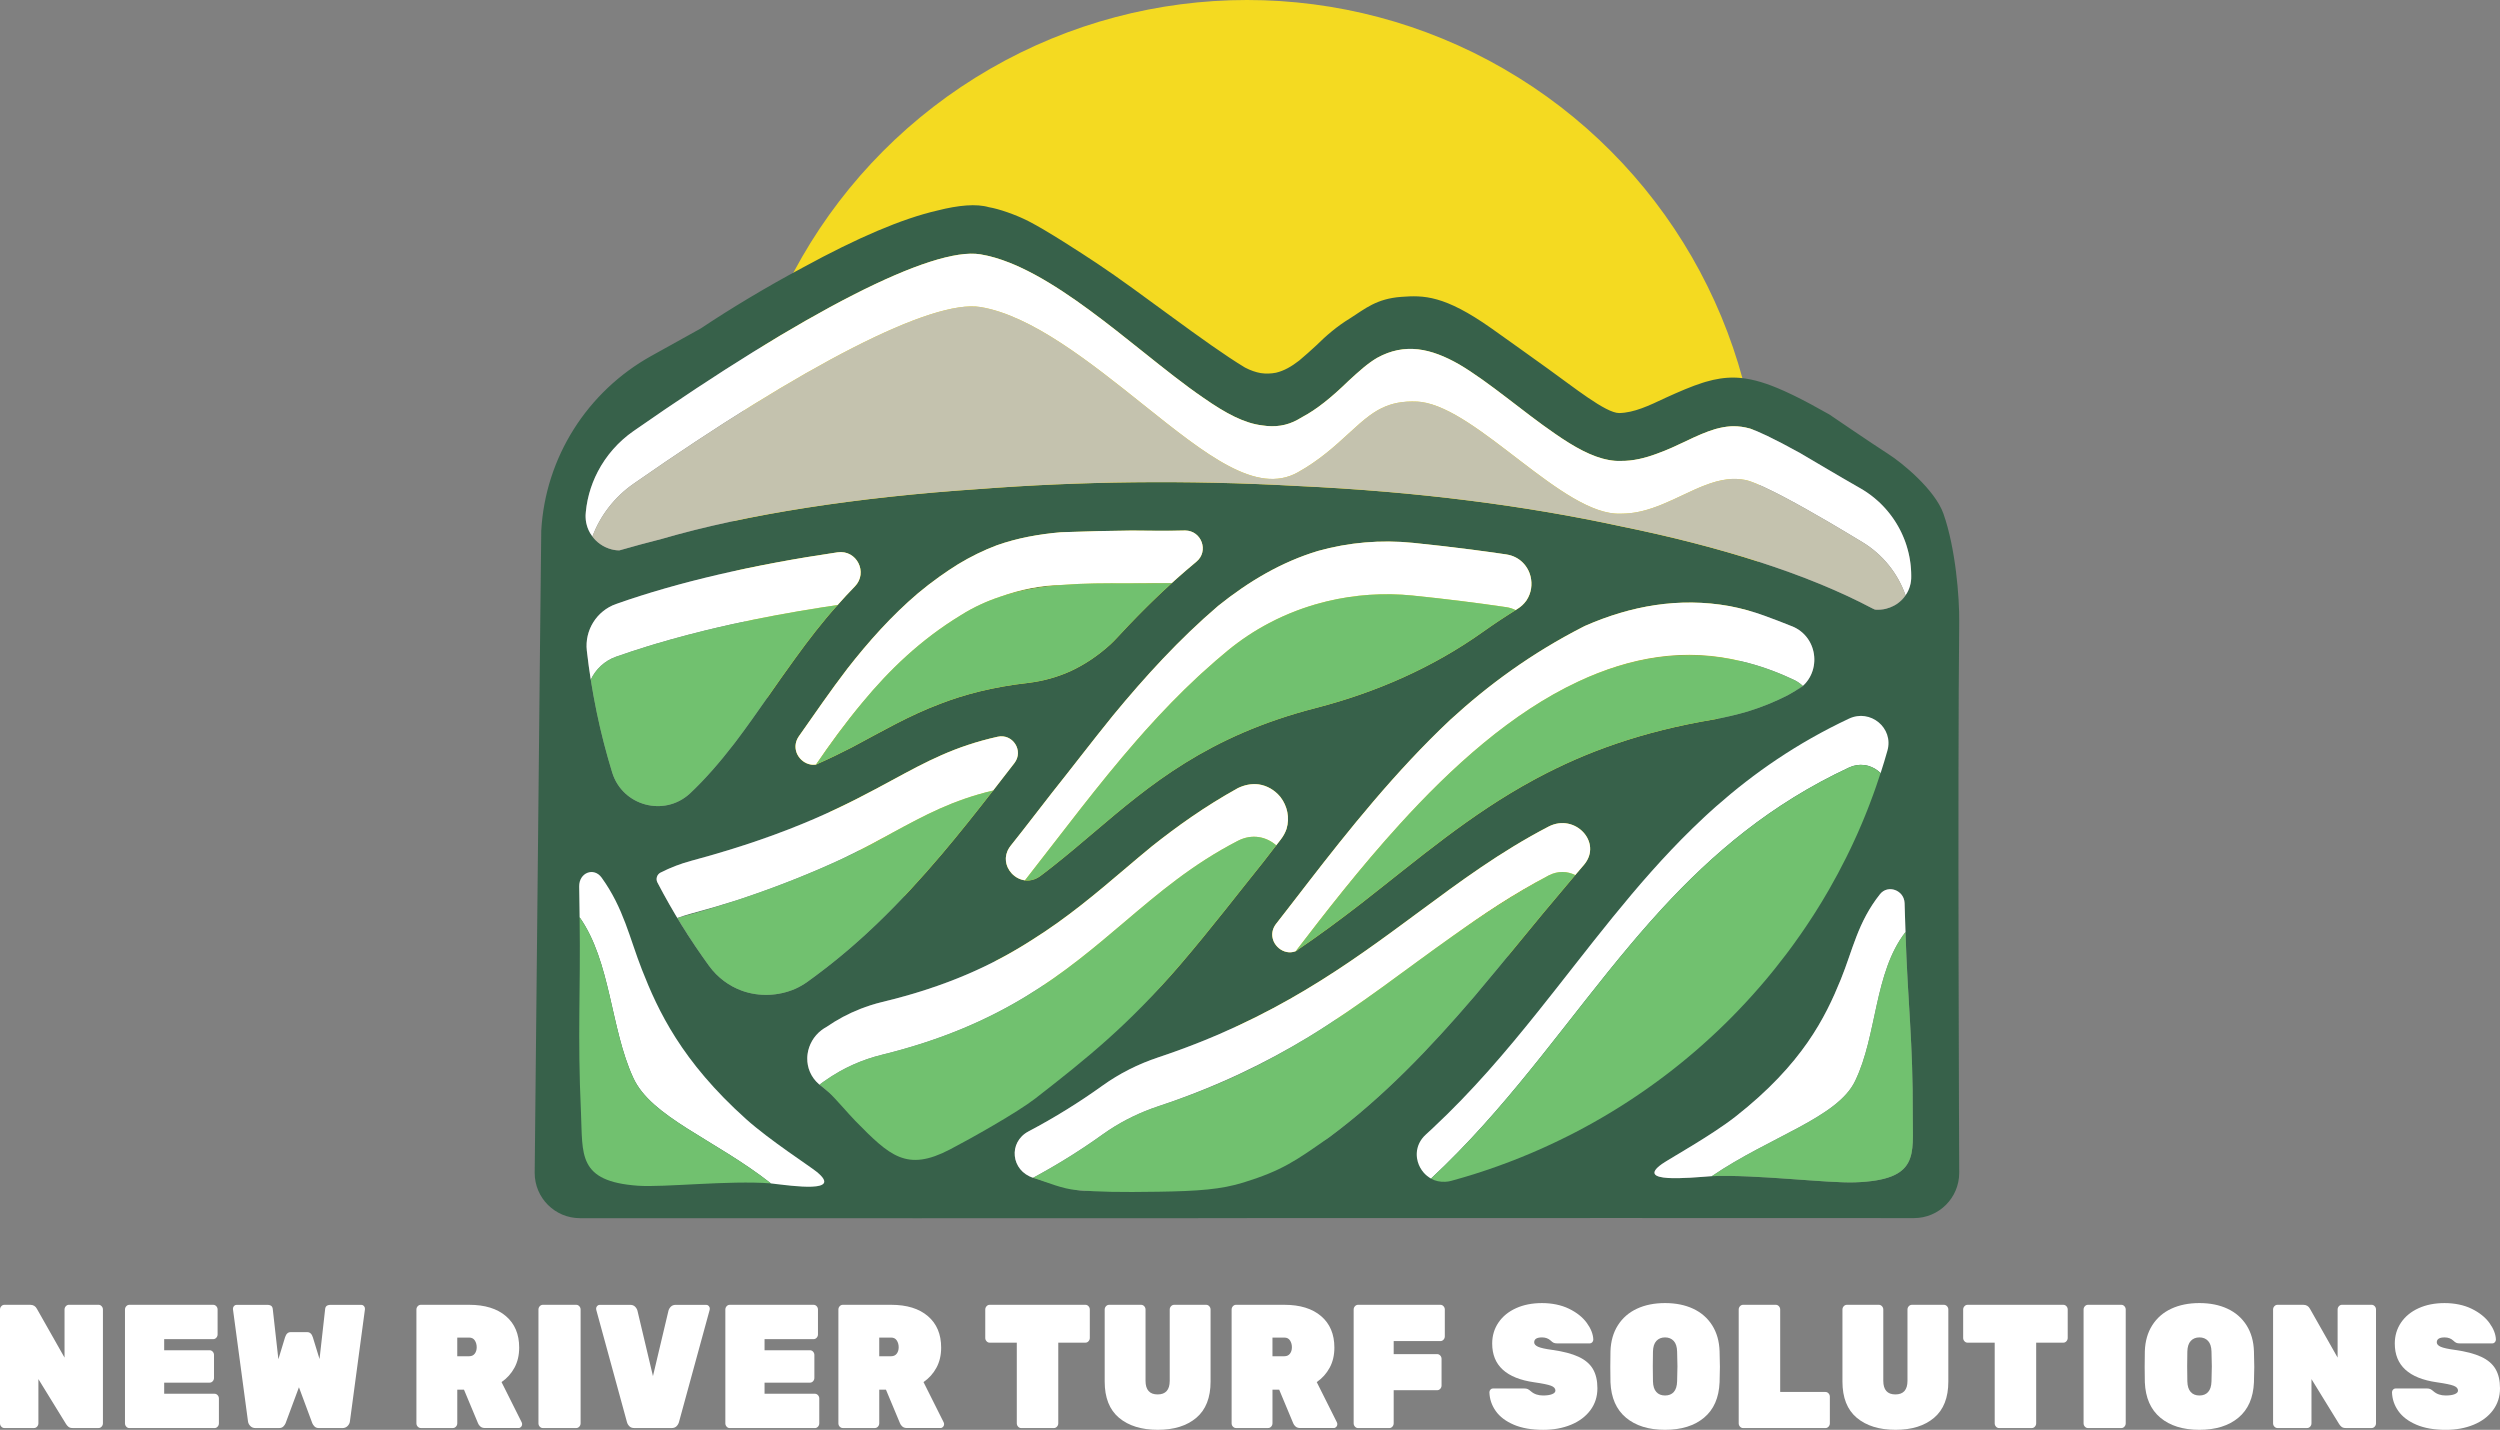 <?xml version="1.0" encoding="UTF-8"?>
<svg id="All_work" data-name="All  work" xmlns="http://www.w3.org/2000/svg" viewBox="0 0 1932.81 1105.43">
  <rect x="0" y="0" width="1932.81" height="1105.43" fill="#808080" stroke="none"/>
  <defs>
    <style>
      .cls-1 {
        fill: #f4da21;
      }

      .cls-1, .cls-2, .cls-3, .cls-4, .cls-5 {
        stroke-width: 0px;
      }

      .cls-2 {
        fill: #37614a;
      }

      .cls-3 {
        fill: #c4c2ae;
      }

      .cls-4 {
        fill: #71c16f;
      }

      .cls-5 {
        fill: #fff;
      }
    </style>
  </defs>
  <g id="name">
    <path class="cls-5" d="M1.01,1102.98c-.67-.73-1.01-1.59-1.01-2.59v-87.93c0-1,.34-1.86,1.01-2.59.67-.73,1.47-1.09,2.4-1.09h19.96c2.36,0,4.08,1.04,5.18,3.13l21.35,37.7v-37.16c0-1,.34-1.86,1.01-2.59.67-.73,1.47-1.09,2.4-1.09h22.86c.93,0,1.73.36,2.4,1.09.67.73,1.01,1.59,1.01,2.59v87.93c0,1-.34,1.86-1.01,2.59-.67.73-1.47,1.09-2.4,1.09h-19.96c-1.43,0-2.53-.32-3.28-.95-.76-.63-1.39-1.36-1.89-2.18l-21.35-34.71v34.16c0,1-.34,1.86-1.01,2.59-.67.73-1.47,1.09-2.4,1.09H3.41c-.93,0-1.73-.36-2.4-1.09Z"/>
    <path class="cls-5" d="M97.63,1102.98c-.67-.73-1.01-1.59-1.01-2.59v-87.93c0-1,.34-1.86,1.01-2.59.67-.73,1.47-1.09,2.4-1.09h64.79c.93,0,1.73.36,2.4,1.09.67.73,1.01,1.59,1.01,2.59v19.19c0,1-.34,1.86-1.01,2.59-.67.73-1.47,1.09-2.4,1.09h-37.89v8.58h35.11c.93,0,1.73.36,2.4,1.09.67.73,1.01,1.59,1.01,2.59v17.69c0,1-.34,1.86-1.01,2.59-.67.73-1.47,1.09-2.4,1.09h-35.11v8.58h38.9c.93,0,1.73.36,2.4,1.09.67.73,1.01,1.59,1.01,2.59v19.19c0,1-.34,1.86-1.01,2.59-.67.73-1.47,1.09-2.4,1.09h-65.8c-.93,0-1.73-.36-2.4-1.09Z"/>
    <path class="cls-5" d="M193.56,1102.51c-1.05-1.04-1.66-2.25-1.83-3.61l-11.62-86.7v-.41c0-.82.27-1.52.82-2.11.55-.59,1.2-.88,1.96-.88h23.49c1.52,0,2.63.27,3.35.82.71.54,1.12,1.5,1.2,2.86l4.29,38.38,5.18-17.01c.84-2.63,2.27-3.95,4.29-3.95h12.88c2.02,0,3.45,1.32,4.29,3.95l5.18,16.88,4.29-38.25c.08-1.36.48-2.31,1.2-2.86.71-.54,1.83-.82,3.35-.82h23.49c.76,0,1.41.29,1.96.88.55.59.82,1.29.82,2.11v.41l-11.62,86.7c-.17,1.36-.78,2.56-1.83,3.61-1.05,1.04-2.38,1.57-3.98,1.57h-18.06c-1.52,0-2.67-.41-3.47-1.22-.8-.82-1.37-1.63-1.71-2.45l-10.36-27.9-10.36,27.9c-.34.82-.91,1.63-1.71,2.45-.8.82-1.96,1.22-3.47,1.22h-18.06c-1.6,0-2.93-.52-3.98-1.57Z"/>
    <path class="cls-5" d="M322.95,1102.98c-.67-.73-1.01-1.59-1.01-2.59v-87.93c0-1,.34-1.86,1.01-2.59.67-.73,1.47-1.09,2.4-1.09h37.39c12.12,0,21.6,2.93,28.42,8.78,6.82,5.85,10.23,13.95,10.23,24.3,0,5.9-1.22,11.09-3.66,15.58-2.44,4.49-5.77,8.19-9.98,11.09l15.54,31.03c.25.54.38,1.04.38,1.5,0,.82-.27,1.52-.82,2.11-.55.59-1.2.88-1.96.88h-25.89c-1.52,0-2.72-.38-3.6-1.16-.88-.77-1.5-1.61-1.83-2.52l-10.86-26h-5.18v26c0,1-.34,1.86-1.01,2.59-.67.73-1.47,1.09-2.4,1.09h-24.76c-.93,0-1.73-.36-2.4-1.09ZM362.74,1048.54c1.85,0,3.28-.66,4.29-1.97,1.01-1.31,1.52-2.97,1.52-4.97s-.49-3.74-1.45-5.24c-.97-1.5-2.42-2.25-4.36-2.25h-9.22v14.43h9.22Z"/>
    <path class="cls-5" d="M417.3,1102.98c-.67-.73-1.01-1.59-1.01-2.59v-87.93c0-1,.34-1.86,1.01-2.59.67-.73,1.47-1.09,2.4-1.09h25.77c.93,0,1.72.36,2.4,1.09.67.73,1.01,1.59,1.01,2.59v87.93c0,1-.34,1.86-1.01,2.59-.68.73-1.47,1.09-2.4,1.09h-25.77c-.93,0-1.73-.36-2.4-1.09Z"/>
    <path class="cls-5" d="M486.64,1102.71c-.93-.91-1.56-1.95-1.89-3.13l-23.75-86.84-.13-.95c0-.82.27-1.52.82-2.11.55-.59,1.2-.88,1.96-.88h23.49c1.6,0,2.86.46,3.79,1.36.93.91,1.56,1.95,1.89,3.13l12,50.63,12-50.63c.34-1.18.97-2.22,1.89-3.13.93-.91,2.19-1.36,3.79-1.36h23.49c.76,0,1.41.29,1.96.88.55.59.82,1.29.82,2.11l-.13.95-23.75,86.84c-.34,1.18-.97,2.22-1.89,3.13-.93.91-2.19,1.36-3.79,1.36h-28.8c-1.6,0-2.86-.45-3.79-1.36Z"/>
    <path class="cls-5" d="M561.79,1102.98c-.67-.73-1.01-1.59-1.01-2.59v-87.93c0-1,.34-1.86,1.01-2.59.67-.73,1.47-1.09,2.4-1.09h64.79c.93,0,1.73.36,2.4,1.09.67.73,1.01,1.59,1.01,2.59v19.19c0,1-.34,1.86-1.01,2.59-.67.73-1.47,1.09-2.4,1.09h-37.89v8.58h35.11c.93,0,1.73.36,2.4,1.09.67.73,1.01,1.59,1.01,2.59v17.69c0,1-.34,1.86-1.01,2.59-.67.73-1.47,1.09-2.4,1.09h-35.11v8.58h38.9c.93,0,1.73.36,2.4,1.09.67.73,1.01,1.59,1.01,2.59v19.19c0,1-.34,1.86-1.01,2.59-.67.73-1.47,1.09-2.4,1.09h-65.8c-.93,0-1.73-.36-2.4-1.09Z"/>
    <path class="cls-5" d="M649.19,1102.98c-.67-.73-1.01-1.59-1.01-2.59v-87.93c0-1,.34-1.86,1.01-2.59.67-.73,1.47-1.09,2.4-1.09h37.39c12.12,0,21.6,2.93,28.42,8.78,6.82,5.85,10.23,13.95,10.23,24.3,0,5.9-1.22,11.09-3.66,15.58-2.44,4.49-5.77,8.19-9.98,11.09l15.54,31.03c.25.54.38,1.04.38,1.5,0,.82-.27,1.52-.82,2.11-.55.59-1.2.88-1.96.88h-25.89c-1.52,0-2.72-.38-3.6-1.16-.88-.77-1.5-1.61-1.83-2.52l-10.86-26h-5.18v26c0,1-.34,1.86-1.01,2.59-.67.73-1.47,1.09-2.4,1.09h-24.76c-.93,0-1.73-.36-2.4-1.09ZM688.98,1048.54c1.85,0,3.28-.66,4.29-1.97,1.01-1.31,1.52-2.97,1.52-4.97s-.49-3.74-1.45-5.24c-.97-1.5-2.42-2.25-4.36-2.25h-9.22v14.43h9.22Z"/>
    <path class="cls-5" d="M787.12,1102.98c-.67-.73-1.01-1.59-1.01-2.59v-62.34h-20.97c-.93,0-1.73-.36-2.4-1.09-.68-.72-1.01-1.59-1.01-2.59v-21.91c0-1,.34-1.86,1.01-2.59.67-.73,1.47-1.09,2.4-1.09h74.01c.93,0,1.72.36,2.4,1.09.67.73,1.01,1.59,1.01,2.59v21.91c0,1-.34,1.86-1.01,2.59-.67.73-1.47,1.09-2.4,1.09h-20.97v62.34c0,1-.34,1.86-1.01,2.59-.67.73-1.47,1.09-2.4,1.09h-25.26c-.93,0-1.73-.36-2.4-1.09Z"/>
    <path class="cls-5" d="M865.11,1096.11c-7.37-6.21-11.05-15.54-11.05-27.97v-55.67c0-1,.34-1.86,1.01-2.59.67-.73,1.47-1.09,2.4-1.09h24.76c.93,0,1.73.36,2.4,1.09.67.73,1.01,1.59,1.01,2.59v55.12c0,3.45.78,6.06,2.34,7.83,1.56,1.77,3.89,2.65,7.01,2.65s5.45-.88,7.01-2.65c1.56-1.77,2.34-4.38,2.34-7.83v-55.12c0-1,.34-1.86,1.01-2.59.67-.73,1.47-1.09,2.4-1.09h24.76c.93,0,1.73.36,2.4,1.09.67.73,1.01,1.59,1.01,2.59v55.67c0,12.43-3.66,21.76-10.99,27.97-7.33,6.22-17.26,9.32-29.81,9.32s-22.63-3.11-30-9.32Z"/>
    <path class="cls-5" d="M953.2,1102.98c-.67-.73-1.01-1.59-1.01-2.59v-87.93c0-1,.34-1.86,1.01-2.59.67-.73,1.47-1.09,2.4-1.09h37.39c12.12,0,21.6,2.93,28.42,8.78,6.82,5.85,10.23,13.95,10.23,24.3,0,5.9-1.22,11.09-3.66,15.58-2.44,4.49-5.77,8.19-9.98,11.09l15.54,31.03c.25.54.38,1.04.38,1.5,0,.82-.27,1.52-.82,2.11-.55.59-1.2.88-1.96.88h-25.89c-1.52,0-2.71-.38-3.6-1.16-.88-.77-1.5-1.61-1.83-2.52l-10.86-26h-5.18v26c0,1-.34,1.86-1.01,2.59-.68.73-1.47,1.09-2.4,1.09h-24.76c-.93,0-1.73-.36-2.4-1.09ZM992.99,1048.54c1.85,0,3.28-.66,4.29-1.97,1.01-1.31,1.52-2.97,1.52-4.97s-.49-3.74-1.45-5.24c-.97-1.5-2.42-2.25-4.36-2.25h-9.22v14.43h9.22Z"/>
    <path class="cls-5" d="M1047.55,1102.98c-.67-.73-1.01-1.59-1.01-2.59v-87.93c0-1,.34-1.86,1.01-2.59.67-.73,1.47-1.09,2.4-1.09h63.66c.92,0,1.72.36,2.4,1.09.67.73,1.01,1.59,1.01,2.59v20.69c0,1-.34,1.86-1.01,2.59-.67.73-1.47,1.09-2.4,1.09h-36.12v10.07h33.6c.93,0,1.72.36,2.4,1.09.67.73,1.01,1.59,1.01,2.59v20.55c0,1-.34,1.86-1.01,2.59-.67.73-1.47,1.09-2.4,1.09h-33.6v25.59c0,1-.34,1.86-1.01,2.59-.67.73-1.47,1.09-2.4,1.09h-24.12c-.93,0-1.73-.36-2.4-1.09Z"/>
    <path class="cls-5" d="M1170.38,1101.48c-6.19-2.63-10.84-6.15-13.96-10.55-3.12-4.4-4.76-9.23-4.93-14.5,0-.82.27-1.52.82-2.11.55-.59,1.2-.88,1.96-.88h24c1.18,0,2.13.16,2.84.48.71.32,1.58.93,2.59,1.84,2.44,2.09,5.56,3.13,9.35,3.13,2.86,0,5.16-.34,6.88-1.02,1.72-.68,2.59-1.61,2.59-2.79,0-1.63-1.14-2.88-3.41-3.74-2.27-.86-6.57-1.75-12.88-2.65-21.72-3.08-32.59-13.07-32.59-29.94,0-6.08,1.62-11.5,4.86-16.27,3.24-4.76,7.77-8.46,13.58-11.09,5.81-2.63,12.5-3.95,20.08-3.95s14.86,1.45,20.84,4.36c5.98,2.91,10.57,6.56,13.77,10.96,3.2,4.4,4.88,8.69,5.05,12.86,0,.82-.27,1.52-.82,2.11-.55.59-1.16.88-1.83.88h-25.26c-1.18,0-2.11-.16-2.78-.48-.67-.32-1.43-.88-2.27-1.7-1.77-1.63-4-2.45-6.69-2.45-4.04,0-6.06,1.27-6.06,3.81,0,1.36.99,2.5,2.97,3.4,1.98.91,5.66,1.72,11.05,2.45,8.42,1.18,15.18,2.95,20.27,5.31,5.09,2.36,8.8,5.51,11.12,9.46,2.31,3.95,3.47,8.92,3.47,14.9,0,6.44-1.81,12.09-5.43,16.95-3.62,4.86-8.61,8.6-14.97,11.23-6.36,2.63-13.54,3.95-21.54,3.95-8.93,0-16.48-1.32-22.67-3.95Z"/>
    <path class="cls-5" d="M1257.09,1096.04c-7.5-6.26-11.49-15.38-12-27.36-.08-2.45-.13-6.4-.13-11.84s.04-9.57.13-12.11c.25-7.8,2.17-14.52,5.75-20.14,3.58-5.63,8.48-9.89,14.71-12.79,6.23-2.9,13.47-4.36,21.72-4.36s15.49,1.45,21.72,4.36c6.23,2.91,11.13,7.17,14.71,12.79,3.58,5.63,5.49,12.34,5.75,20.14.17,5.08.25,9.12.25,12.11s-.08,6.94-.25,11.84c-.5,11.98-4.5,21.1-12,27.36-7.5,6.26-17.56,9.39-30.19,9.39s-22.69-3.13-30.19-9.39ZM1294.03,1076.17c1.64-1.81,2.5-4.58,2.59-8.3.17-5.26.25-9.12.25-11.57,0-2.63-.08-6.4-.25-11.3-.08-3.72-.97-6.49-2.65-8.3-1.69-1.81-3.92-2.72-6.69-2.72s-5.01.91-6.69,2.72c-1.69,1.82-2.57,4.58-2.65,8.3-.08,2.45-.13,6.22-.13,11.3s.04,8.94.13,11.57c.08,3.72.95,6.49,2.59,8.3,1.64,1.82,3.89,2.72,6.76,2.72s5.12-.91,6.76-2.72Z"/>
    <path class="cls-5" d="M1345.24,1102.98c-.67-.73-1.01-1.59-1.01-2.59v-87.93c0-1,.34-1.86,1.01-2.59.67-.73,1.47-1.09,2.4-1.09h25.26c.92,0,1.72.36,2.4,1.09.67.73,1.01,1.59,1.01,2.59v63.7h34.99c.92,0,1.72.36,2.4,1.09.67.73,1.01,1.59,1.01,2.59v20.55c0,1-.34,1.86-1.01,2.59-.67.73-1.47,1.09-2.4,1.09h-63.66c-.93,0-1.73-.36-2.4-1.09Z"/>
    <path class="cls-5" d="M1435.49,1096.11c-7.37-6.21-11.05-15.54-11.05-27.97v-55.67c0-1,.34-1.86,1.01-2.59.67-.73,1.47-1.09,2.4-1.09h24.76c.93,0,1.72.36,2.4,1.09.67.73,1.01,1.59,1.01,2.59v55.12c0,3.45.78,6.06,2.34,7.83,1.56,1.77,3.89,2.65,7.01,2.65s5.45-.88,7.01-2.65c1.56-1.77,2.34-4.38,2.34-7.83v-55.12c0-1,.33-1.86,1.01-2.59.67-.73,1.47-1.09,2.4-1.09h24.76c.92,0,1.72.36,2.4,1.09.67.73,1.01,1.59,1.01,2.59v55.67c0,12.43-3.66,21.76-10.99,27.97-7.33,6.22-17.26,9.32-29.81,9.32s-22.63-3.11-30-9.32Z"/>
    <path class="cls-5" d="M1543.16,1102.98c-.67-.73-1.01-1.59-1.01-2.59v-62.34h-20.97c-.93,0-1.73-.36-2.4-1.09-.67-.72-1.01-1.59-1.01-2.59v-21.91c0-1,.33-1.86,1.01-2.59.67-.73,1.47-1.09,2.4-1.09h74.01c.93,0,1.73.36,2.4,1.09.67.73,1.01,1.59,1.01,2.59v21.91c0,1-.34,1.86-1.01,2.59-.67.73-1.47,1.09-2.4,1.09h-20.97v62.34c0,1-.34,1.86-1.01,2.59-.67.73-1.47,1.09-2.4,1.09h-25.26c-.93,0-1.73-.36-2.4-1.09Z"/>
    <path class="cls-5" d="M1611.87,1102.98c-.67-.73-1.01-1.59-1.01-2.59v-87.93c0-1,.34-1.86,1.01-2.59.67-.73,1.47-1.09,2.4-1.09h25.77c.93,0,1.72.36,2.4,1.09.67.73,1.01,1.59,1.01,2.59v87.93c0,1-.34,1.86-1.01,2.59-.67.73-1.47,1.09-2.4,1.09h-25.77c-.93,0-1.73-.36-2.4-1.09Z"/>
    <path class="cls-5" d="M1670.22,1096.04c-7.5-6.26-11.49-15.38-12-27.36-.08-2.45-.13-6.4-.13-11.84s.04-9.57.13-12.11c.25-7.8,2.17-14.52,5.75-20.14,3.58-5.63,8.48-9.89,14.71-12.79,6.23-2.9,13.47-4.36,21.72-4.36s15.49,1.45,21.72,4.36c6.23,2.91,11.13,7.17,14.71,12.79,3.58,5.63,5.49,12.34,5.75,20.14.17,5.08.25,9.12.25,12.11s-.08,6.94-.25,11.84c-.5,11.98-4.5,21.1-12,27.36-7.5,6.26-17.56,9.39-30.19,9.39s-22.69-3.13-30.19-9.39ZM1707.17,1076.17c1.64-1.81,2.5-4.58,2.59-8.3.17-5.26.25-9.12.25-11.57,0-2.63-.08-6.4-.25-11.3-.08-3.72-.97-6.49-2.65-8.3-1.69-1.81-3.92-2.72-6.69-2.72s-5.01.91-6.69,2.72c-1.69,1.82-2.57,4.58-2.65,8.3-.08,2.45-.13,6.22-.13,11.3s.04,8.94.13,11.57c.08,3.72.95,6.49,2.59,8.3,1.64,1.82,3.89,2.72,6.76,2.72s5.12-.91,6.76-2.72Z"/>
    <path class="cls-5" d="M1758.38,1102.98c-.67-.73-1.01-1.59-1.01-2.59v-87.93c0-1,.34-1.86,1.01-2.59.67-.73,1.47-1.09,2.4-1.09h19.96c2.36,0,4.08,1.04,5.18,3.13l21.35,37.7v-37.16c0-1,.33-1.86,1.01-2.59.67-.73,1.47-1.09,2.4-1.09h22.86c.92,0,1.72.36,2.4,1.09.67.73,1.01,1.59,1.01,2.59v87.93c0,1-.34,1.86-1.01,2.59-.67.73-1.47,1.09-2.4,1.09h-19.96c-1.43,0-2.53-.32-3.28-.95-.76-.63-1.39-1.36-1.89-2.18l-21.35-34.71v34.16c0,1-.34,1.86-1.01,2.59-.68.73-1.47,1.09-2.4,1.09h-22.86c-.93,0-1.73-.36-2.4-1.09Z"/>
    <path class="cls-5" d="M1868.2,1101.48c-6.19-2.63-10.84-6.15-13.96-10.55-3.12-4.4-4.76-9.23-4.93-14.5,0-.82.27-1.52.82-2.11.55-.59,1.2-.88,1.96-.88h24c1.18,0,2.13.16,2.84.48.71.32,1.58.93,2.59,1.84,2.44,2.09,5.56,3.13,9.35,3.13,2.86,0,5.16-.34,6.88-1.02,1.72-.68,2.59-1.61,2.59-2.79,0-1.63-1.14-2.88-3.41-3.74-2.27-.86-6.57-1.75-12.88-2.65-21.72-3.08-32.59-13.07-32.59-29.94,0-6.08,1.62-11.5,4.86-16.27,3.24-4.76,7.77-8.46,13.58-11.09,5.81-2.63,12.5-3.95,20.08-3.95s14.86,1.45,20.84,4.36c5.98,2.91,10.57,6.56,13.77,10.96,3.2,4.4,4.88,8.69,5.05,12.86,0,.82-.27,1.52-.82,2.11-.55.59-1.16.88-1.83.88h-25.26c-1.18,0-2.11-.16-2.78-.48-.67-.32-1.43-.88-2.27-1.7-1.77-1.63-4-2.45-6.69-2.45-4.04,0-6.06,1.27-6.06,3.81,0,1.36.99,2.5,2.97,3.4,1.98.91,5.66,1.72,11.05,2.45,8.42,1.18,15.18,2.95,20.27,5.31,5.09,2.36,8.8,5.51,11.12,9.46,2.31,3.95,3.47,8.92,3.47,14.9,0,6.44-1.81,12.09-5.43,16.95-3.62,4.86-8.61,8.6-14.97,11.23-6.36,2.63-13.54,3.95-21.54,3.95-8.93,0-16.48-1.32-22.67-3.95Z"/>
  </g>
  <g>
    <circle class="cls-1" cx="964.07" cy="397.09" r="397.09"/>
    <path class="cls-2" d="M1254.66,397.09c3.9-.07,7.73-.5,11.47-1.23-3.74.73-7.56,1.16-11.47,1.23Z"/>
    <path class="cls-2" d="M1001.78,735.37c22.91-29.66,49.84-64.5,80.19-97.93-30.63,33.57-57.67,68.48-80.19,97.93Z"/>
    <path class="cls-2" d="M821.69,452.21c-16.9.29-33.02,3.56-48.32,9.11,15.58-5.18,31.8-7.81,48.32-9.11Z"/>
    <path class="cls-2" d="M905.88,450.85c-11.48-.05-22.89.01-34.24.15,11.47.05,22.92.14,34.24-.15Z"/>
    <path class="cls-2" d="M1347.14,511.46c-44.19-11.16-86.87-3.43-126.99,15.5,39.73-18.53,82.28-26.14,126.99-15.5Z"/>
    <path class="cls-2" d="M534.47,706.24c-3.63.98-7.21,2.14-10.74,3.44,16.67-4.46,32.53-9.24,47.45-14.2-11.29,3.6-23.47,7.19-36.72,10.76Z"/>
    <path class="cls-2" d="M630.86,591.08c11.37-16.21,23.02-32.46,36-48.11-13.55,16.1-25.58,32.65-36,48.11Z"/>
    <path class="cls-2" d="M1095.88,310.49c.91.05,1.82.15,2.75.27-.92-.12-1.84-.22-2.75-.27-11.47-.53-20.04,1.35-27.6,5.03,7.56-3.69,16.13-5.57,27.6-5.03Z"/>
    <path class="cls-2" d="M928.91,520.61c3.67-3.36,7.39-6.67,11.17-9.94-3.78,3.27-7.51,6.58-11.17,9.94Z"/>
    <path class="cls-2" d="M1301.01,382.76c11.64-5.49,22.93-10.78,34.36-12.17-11.46,1.39-22.73,6.68-34.36,12.17Z"/>
    <path class="cls-2" d="M1371.73,380.39c-12.65-6.35-18.75-8.49-21.6-9.17-.28-.06-.55-.1-.83-.15.28.06.55.09.83.15,2.85.68,8.95,2.82,21.6,9.17Z"/>
    <path class="cls-2" d="M651.38,663.83c15.39-7.19,28.36-14.03,38.56-20.02-11.55,6.26-24.01,13-38.56,20.02Z"/>
    <path class="cls-2" d="M1011.77,801.66c-32.76,19.77-70.05,38.21-116.15,53.58,46.56-15.21,83.46-33.58,116.15-53.58Z"/>
    <path class="cls-2" d="M633.61,838.58c1.21-.92,2.43-1.82,3.67-2.7-1.26.85-2.53,1.72-3.67,2.7Z"/>
    <path class="cls-2" d="M926.5,522.82c-14.3,13.26-27.75,27.19-40.65,41.58,12.9-14.39,26.35-28.32,40.65-41.58Z"/>
    <path class="cls-2" d="M1197.25,676.87c-26.92,13.99-50.71,29.97-73.95,46.72,22.56-15.94,46.48-31.72,73.95-46.72Z"/>
    <path class="cls-2" d="M926.5,941.75c133.63-.16,553.22,0,553.22,0,19.33,0,35-15.67,35-35,0,0-1.34-300.53,0-425.97.2-18.92-2.77-56.88-12.22-83.68-6.46-18.33-31.54-39.02-42.44-45.99-11.94-7.63-45.79-30.7-45.79-30.7-9.95-5.64-18.7-10.35-26.56-14.22-.16-.08-.31-.16-.47-.23-.33-.16-.65-.31-.97-.47-.48-.23-.96-.47-1.43-.69-.03-.01-.06-.03-.09-.04-14.01-6.71-25.17-10.6-35.34-12.11-.04,0-.08-.01-.12-.02-.52-.08-1.04-.15-1.56-.21-.15-.02-.3-.03-.45-.05-.4-.05-.81-.09-1.21-.13-.27-.03-.54-.05-.81-.07-.28-.02-.56-.05-.84-.07-.39-.03-.78-.05-1.18-.07-.15,0-.3-.02-.45-.03-.49-.02-.99-.04-1.48-.05-.05,0-.1,0-.15,0-7.48-.18-14.69.98-22.46,3.26-.15.04-.29.08-.44.13-.24.07-.49.15-.74.23-.33.1-.67.2-1,.31-.03.01-.07.02-.1.03-8.56,2.71-17.89,6.73-29.06,11.81-12.41,5.88-24.08,11.43-35.6,11.62-10.3,0-35.51-20.32-54.76-34.09-11.42-8.17-31-22.28-44.02-31.46-36.42-25.69-52.38-25.54-69.55-24.28-19.23,1.41-27.91,9.12-39.67,16.61-9.99,6.04-18.55,13.46-26.22,21.05-4.22,3.87-8.52,7.79-13.11,11.6-5.81,4.5-11.63,7.94-17.96,9.39-3.86.76-7.82.88-11.72.3-3.79-.65-7.81-2.01-12.14-4.26,0,0,0,0-.01,0-30.91-18.64-80.66-58.15-114.57-80.64-12.92-8.57-38.97-25.48-52.78-32.52-10.34-5.27-23.22-9.6-30.64-10.83,0,0-.01,0-.02,0-9.66-2.86-23.5-1.6-39.87,2.56-27.22,6.26-61.55,20.89-104.12,44.14-28.74,15.34-56.58,32.17-78.78,47.01l-38.23,21.24c-49.57,27.54-81.93,78.45-85.12,135.07l-.94,86.95-4.14,409.62c0,19.33,15.67,35,35,35,178.57,0,358.57.14,478.09,0ZM452.76,397.85c.03-.7.08-1.4.16-2.11.61-6.3,1.92-12.44,3.86-18.34.49-1.48,1.01-2.94,1.58-4.38,1.13-2.89,2.42-5.71,3.85-8.45,6.45-12.35,15.88-23.12,27.55-31.26,132.23-92.21,230.94-142.8,268.2-136.67,7.42,1.22,15.06,3.49,22.84,6.6,2.59,1.03,5.2,2.16,7.82,3.37,3.93,1.82,7.89,3.82,11.87,5.98,27.85,15.15,56.63,38.14,83.09,59.29.01,0,.02.02.04.03,16.73,13.37,32.26,25.77,46.72,35.63,17.61,12.31,31.88,19.78,45.64,21.38,9.67,1.53,18.77.32,27.34-4.45,1.27-.71,2.51-1.43,3.73-2.16,10.64-5.62,22.13-14.77,35.58-27.86,7.94-7.29,14.63-13.42,22.05-17.76,21.48-11.89,41.75-7.35,63.42,5.03,23.43,13.83,49.54,36.76,74.1,53.58,14.83,10.31,28.63,18.04,41.68,20.36,3.02.56,5.96.82,8.8.71,9.93.14,19.29-2.22,28.29-5.58,7.92-2.81,15.32-6.31,22.27-9.6,8.79-4.28,16.03-7.4,22.53-9.33.14-.04.27-.08.41-.12.26-.07.51-.14.76-.21,3.63-.98,7.26-1.66,10.91-1.91.64-.04,1.28-.05,1.92-.07,4.4-.07,8.74.54,13.37,1.84,5.56,1.91,16.64,6.75,38.37,18.78,12.67,7.39,28.27,16.81,48.44,28.32,4.31,2.62,8.32,5.62,11.98,8.95.06.05.12.1.17.15.49.44.96.9,1.44,1.35.13.13.27.25.4.38.41.4.82.81,1.22,1.23.18.19.37.37.55.56.35.37.69.74,1.04,1.11.22.24.45.48.67.72.3.33.59.67.88,1.01.26.29.52.59.77.88.25.3.5.6.74.91.28.34.57.68.84,1.03.22.27.42.55.64.83.3.38.6.77.89,1.16.19.25.37.52.56.77.3.42.61.83.9,1.26.16.24.32.48.48.71.31.45.61.9.91,1.36.15.22.28.45.43.68.3.48.6.95.89,1.43.14.22.26.45.4.68.29.49.58.98.86,1.48.12.22.24.44.36.66.28.51.56,1.02.83,1.53.11.22.22.45.34.67.26.52.53,1.03.78,1.56.11.24.22.48.33.72.24.51.48,1.02.71,1.54.11.26.22.52.33.78.22.5.43,1,.64,1.51.11.28.22.56.33.84.19.49.39.98.57,1.48.11.3.21.61.32.91.17.48.34.96.5,1.44.11.33.21.66.31.99.15.46.3.92.43,1.39.11.36.2.72.3,1.08.12.44.25.88.37,1.32.1.39.19.78.29,1.17.1.42.21.83.31,1.25.1.42.18.85.27,1.27.08.39.17.78.25,1.18.09.45.16.89.24,1.34.07.38.14.75.2,1.13.08.47.14.94.21,1.41.05.36.11.72.15,1.08.06.49.12.98.17,1.47.04.35.08.69.11,1.04.05.51.09,1.01.12,1.52.03.34.06.67.08,1.01.03.51.05,1.02.08,1.54.01.34.03.67.04,1.01.02.51.02,1.02.03,1.53,0,.34.01.69.01,1.03,0,.09,0,.18,0,.28,0,.48,0,.95-.02,1.42,0,.2-.03.39-.04.58-.03.43-.07.86-.12,1.28-.02.19-.05.38-.08.56-.07.5-.15.99-.25,1.48-.01.07-.03.14-.04.21-.13.6-.28,1.2-.45,1.78-.01.04-.02.07-.03.11-.17.57-.36,1.13-.56,1.68-.01.03-.02.06-.03.08-.44,1.16-.97,2.28-1.56,3.34,0,0,0,.02-.01.02-.6,1.07-1.28,2.09-2.02,3.05,0,0-.02.02-.02.03-.33.43-.68.84-1.04,1.25-.07.08-.15.17-.22.25-.35.39-.72.77-1.09,1.14-.03.03-.05.06-.08.08-.37.36-.76.71-1.16,1.04-.16.14-.32.27-.48.4-.26.21-.52.41-.78.61-.18.13-.35.27-.53.4-.39.28-.8.55-1.21.81-.16.1-.33.2-.49.29-.31.19-.63.37-.95.55-.16.08-.31.17-.47.25-.15.08-.31.13-.46.21-.56.28-1.13.54-1.71.78-.27.11-.54.21-.82.31-.24.09-.48.16-.72.24-.64.22-1.27.44-1.93.6-.16.04-.32.08-.49.12-.3.07-.59.13-.89.19-.26.05-.52.1-.78.15-.12.02-.25.03-.37.05-1.22.18-2.47.28-3.73.28h0c-.43,0-.87-.01-1.31-.03-.06,0-.12,0-.18-.01-.32-.02-.65-.05-.97-.08-.63-.3-1.28-.59-1.91-.88-50.67-26.85-118.05-47.94-194.44-63.49-72.98-15.84-156.37-26.84-250.33-31.2-85.48-4.77-168.24-3.59-245.59,2.35-93.6,6.27-179.31,19.24-245.77,38.64-11.17,2.83-22.05,5.78-32.62,8.83-.23,0-.46,0-.69,0-.02,0-.04,0-.06,0-.57-.03-1.14-.07-1.71-.13-.05,0-.1-.01-.15-.02-.52-.06-1.04-.14-1.55-.23-.09-.02-.18-.03-.28-.05-.55-.1-1.09-.23-1.63-.37-.13-.04-.27-.08-.4-.12-.56-.16-1.12-.33-1.67-.52-.19-.07-.37-.13-.56-.2-.61-.23-1.2-.47-1.79-.74-.2-.09-.39-.19-.59-.28-.46-.22-.9-.46-1.34-.7-.18-.1-.36-.19-.53-.29-.55-.32-1.09-.67-1.61-1.03-.17-.12-.34-.24-.5-.36-.53-.38-1.04-.77-1.54-1.18-.02-.02-.05-.04-.07-.05-.56-.47-1.1-.97-1.61-1.48-.03-.03-.06-.06-.09-.09-.03-.03-.05-.05-.08-.08,0,0-.02-.02-.02-.03-.86-.87-1.65-1.81-2.38-2.78-.64-.85-1.25-1.73-1.78-2.65-.02-.04-.04-.07-.06-.11-.34-.59-.65-1.2-.94-1.81-.05-.1-.1-.2-.15-.3-.27-.58-.51-1.18-.73-1.79-.1-.27-.19-.54-.28-.81-.12-.35-.22-.71-.33-1.07-.15-.52-.28-1.05-.4-1.59-.07-.32-.14-.64-.2-.96-.07-.38-.13-.77-.18-1.15-.04-.31-.07-.61-.1-.92-.05-.52-.09-1.05-.11-1.57-.02-.44-.03-.88-.02-1.33,0-.29.01-.58.03-.87ZM1382.24,537.47c-9.91,5.08-20.26,9.25-30.89,12.53-8.52,2.53-17.2,4.51-25.81,6.13-.02,0-.04,0-.06.01-.12.02-.23.04-.35.06-56.03,9.36-99.25,25.29-136.51,45.22-.39.21-.77.41-1.16.62-.55.3-1.1.6-1.65.89-49.45,26.79-88.58,60.57-133.67,95.73-15.81,12.21-32.36,24.54-50.36,36.71.68-.26,1.37-.58,2.04-.95,0,0,0,0,0,0-.4.23-.79.44-1.19.62-.07.03-.14.06-.21.09-.42.19-.84.35-1.26.49-.07.02-.14.04-.2.06-.41.13-.83.24-1.24.33-.48.09-.96.17-1.43.21-.11,0-.22.02-.34.03-.19.01-.37.01-.56.01-.26,0-.52,0-.77,0-.04,0-.08,0-.12,0-4.59-.3-8.76-3.11-11.05-7.01-.03-.05-.06-.1-.09-.15-.13-.22-.24-.45-.36-.68-.07-.15-.15-.3-.22-.46-.06-.13-.11-.27-.17-.4-.1-.25-.2-.5-.29-.76-.01-.04-.03-.08-.04-.13-1.06-3.16-.96-6.74.84-10.16.03-.05.06-.1.08-.14.18-.33.37-.66.58-.99.24-.37.51-.75.79-1.11,0,0,.01-.02.02-.02,0,0,.01-.02.02-.03,2.65-3.4,5.29-6.8,7.92-10.19,3.73-4.8,7.44-9.61,11.14-14.4.99-1.29,2-2.59,3-3.89,1.02-1.33,2.05-2.65,3.07-3.97,30.24-39.08,67.23-85.5,109.53-125.27,29.54-27.07,62.85-51.51,102.85-71.94.47-.24.94-.46,1.41-.7,35.2-15.46,72.55-22.22,111.55-15.26,9.05,1.74,18.01,4.19,26.79,7.36,7.42,2.68,14.61,5.44,21.54,8.26,21.05,8.55,23.26,37.35,4.42,49.15,1.44-.92,2.74-1.96,3.94-3.06-3.71,2.63-7.57,5.01-11.55,7.19ZM633.83,590.32s-.02,0-.03.01c-.37.14-.73.26-1.1.37-.12.04-.24.07-.36.1-.38.1-.76.19-1.13.25-.13.02-.26.04-.4.06-.35.05-.7.1-1.05.12-.48.03-.96.04-1.43.02-.05,0-.1,0-.15,0-.2-.01-.39-.04-.59-.05-.22-.02-.43-.04-.65-.07-.04,0-.08-.01-.12-.02-4.38-.73-8.16-3.64-10.21-7.49,0-.01-.01-.02-.02-.03-.14-.26-.27-.53-.39-.81-.05-.11-.1-.21-.14-.32-.07-.18-.14-.36-.21-.54-.07-.2-.15-.4-.21-.6-.03-.09-.05-.18-.08-.27-.08-.29-.17-.58-.23-.87,0,0,0-.01,0-.02-.77-3.42-.22-7.2,2.15-10.7.05-.07.09-.15.14-.22,0,0,0,0,0,0,12.41-17.62,24.43-35.23,37.47-52.24,16.21-20.75,34.31-41.07,54.57-58.27,5.32-4.44,10.88-8.76,16.73-12.94,4.63-3.31,9.46-6.52,14.47-9.65,9.48-5.7,19.37-10.6,29.68-14.5,15.95-5.66,32.55-8.62,49.5-10.1.84-.03,1.68-.07,2.53-.09,17.26-.66,34.76-1.06,52.4-1.25,13.84.14,27.67.34,41.32-.04,12.67.13,18.45,16.01,8.68,24.09-2.53,2.09-5.02,4.21-7.49,6.34-.35.3-.71.61-1.06.91-1.64,1.42-3.28,2.85-4.9,4.29-.63.56-1.26,1.11-1.88,1.67-.61.55-1.23,1.1-1.84,1.65-.65.59-1.31,1.17-1.95,1.76-.61.56-1.21,1.13-1.82,1.69-1.74,1.6-3.48,3.2-5.2,4.82-1.13,1.06-2.25,2.12-3.37,3.19-1.52,1.45-3.04,2.91-4.55,4.38-1.24,1.21-2.49,2.42-3.72,3.64-1.41,1.39-2.8,2.79-4.2,4.2-1.23,1.24-2.46,2.47-3.68,3.72-1.71,1.75-3.41,3.51-5.1,5.28-.68.71-1.36,1.4-2.04,2.11-.03.03-.06.07-.09.1-2.77,2.92-5.53,5.86-8.26,8.83-1.71,1.86-3.49,3.64-5.32,5.37-9.36,8.52-19.84,15.66-31.23,20.87-10.01,4.45-20.7,7.45-31.75,8.82-.03,0-.07,0-.1.01-28.05,3.22-49.54,8.93-68.32,16.15-24.6,9.27-44.56,21.06-68.7,33.88-8.55,4.39-17.61,8.82-27.57,13.19.98-.15,1.97-.39,2.97-.77ZM660.86,453.45c-4.61,4.71-9.02,9.49-13.28,14.31-11.85,13.14-22.64,27.19-32.99,41.52-6.85,9.4-13.4,18.76-19.8,27.92-8.67,12.41-17.05,24.39-25.61,35.7-.55.73-1.11,1.45-1.66,2.17-.14.18-.27.36-.41.53-10.48,13.55-21.5,26.39-33.68,37.85-19.81,18.35-52.12,9.65-60.1-16.14-1.05-3.42-2.06-6.85-3.04-10.29-.34-1.2-.67-2.4-1-3.6-.67-2.41-1.32-4.82-1.95-7.23-.3-1.16-.61-2.31-.9-3.47-.81-3.17-1.59-6.34-2.33-9.52-.07-.31-.15-.62-.22-.93-.85-3.67-1.66-7.36-2.43-11.05-.14-.65-.26-1.31-.4-1.97-.6-2.94-1.18-5.89-1.73-8.85-.19-1.04-.39-2.08-.58-3.13-.44-2.45-.86-4.91-1.27-7.37-.23-1.38-.47-2.76-.68-4.15-.01-.09-.03-.17-.04-.26-.2-1.27-.37-2.54-.56-3.81-.35-2.33-.71-4.65-1.03-6.98-.53-3.87-1.01-7.75-1.45-11.63-1.76-15.82,7.58-30.8,22.59-36.1,47.84-16.91,106.09-30.37,171.23-39.95,14.87-2.19,23.85,15.69,13.35,26.44ZM510.71,674.6c7.57-3.86,15.55-6.91,23.76-9.11,79.72-21.43,121.5-44.04,155.47-62.43,26.33-14.26,48.08-26.03,81.33-33.47,11.73-2.62,20.33,10.84,12.99,20.35-5.5,7.12-10.97,14.19-16.45,21.22-12.96,16.66-26.08,33.2-39.72,49.3-15.95,18.8-32.6,36.99-50.35,54.01-.07.07-.15.14-.22.21-2.8,2.68-5.64,5.34-8.5,7.96-.84.77-1.69,1.53-2.54,2.29-1.69,1.53-3.4,3.05-5.11,4.56-1.49,1.31-2.98,2.61-4.48,3.9-.9.77-1.81,1.53-2.71,2.3-1.7,1.43-3.39,2.87-5.11,4.28-1.6,1.31-3.21,2.61-4.82,3.9-.54.43-1.08.87-1.62,1.3-1.67,1.33-3.36,2.64-5.05,3.95-2.42,1.86-4.84,3.72-7.31,5.54-2.03,1.5-4.06,2.99-6.11,4.46-2.98,2.13-6.11,3.92-9.33,5.37-13.17,5.69-27.97,6.18-41.14,1.49-9.9-3.6-18.87-10.1-25.52-19.26-14.83-20.42-28.18-41.98-39.92-64.51-1.44-2.77-.32-6.2,2.46-7.62ZM777.71,662.62c.07-.73.2-1.47.38-2.21.18-.74.43-1.48.73-2.21.15-.37.32-.74.5-1.1.55-1.1,1.24-2.19,2.09-3.25,2.14-2.69,4.27-5.38,6.39-8.08,1.19-1.51,2.37-3.01,3.55-4.52,0,0,.01-.02.02-.03,7.41-9.46,14.74-18.93,22.02-28.36,15.15-19,30.73-39.44,47.13-59.69,24.86-30.14,51.15-58.96,81.28-84.73,23.52-18.9,49.04-33.99,77.22-42.47,23.65-6.61,48.58-8.78,73.44-6.25.01,0,.02,0,.03,0,15.46,1.57,30.65,3.33,45.53,5.26,8.93,1.16,17.75,2.38,26.45,3.67.67.1,1.32.22,1.95.37.55.13,1.08.27,1.6.43.08.02.16.04.23.06,4.78,1.51,8.56,4.39,11.23,8,0,.01.02.02.03.04.28.38.55.78.8,1.18.07.11.15.23.22.34.18.3.36.6.53.91.13.24.27.49.4.74.09.18.18.37.27.55.19.4.37.8.54,1.21.02.04.03.09.05.13.41,1.03.75,2.09,1.01,3.17,1.45,5.99.58,12.54-2.87,17.95-.13.2-.26.41-.4.61-.08.11-.16.22-.25.34-1.68,2.31-3.87,4.39-6.61,6.09-.48.3-.94.6-1.42.9-.02.01-.04.02-.06.03-.47.3-.94.6-1.41.89-1.46.92-2.92,1.83-4.36,2.76-1.63,1.05-3.24,2.1-4.85,3.16-.56.37-1.12.73-1.67,1.09-1.45.96-2.88,1.94-4.32,2.91-.77.52-1.55,1.04-2.31,1.57-2.1,1.44-4.18,2.9-6.24,4.36-38.89,27.69-83.03,46.99-129.26,58.9-83.6,21.53-128.37,59.48-171.94,96.46-10.12,8.59-20.12,17.07-30.53,25.31-1.73,1.37-3.48,2.74-5.24,4.1s-3.53,2.71-5.32,4.05c-2.52,1.91-5.56,3.17-8.7,3.44-.03,0-.06,0-.09,0-.45.04-.9.05-1.34.04-.02,0-.04,0-.06,0-.03,0-.07,0-.1,0-.07,0-.15-.01-.22-.02-.46-.02-.91-.05-1.37-.11h0c-3.93-.49-7.52-2.47-10.18-5.31-1.21-1.29-2.23-2.76-2.99-4.35-.46-.96-.83-1.95-1.1-2.98-.18-.69-.31-1.39-.4-2.1-.08-.71-.12-1.43-.1-2.16,0-.36.03-.73.07-1.1ZM774.32,861.38c-.82.35-1.64.7-2.47,1.03-.72.29-1.44.58-2.16.86-.18.07-.37.15-.55.22-34.99,13.62-71.43,14.68-107.9-5.37-1.14-.63-2.28-1.3-3.42-1.96-5.74-3.39-11.47-7.31-17.2-11.8-2.35-1.91-4.7-3.83-7.02-5.78,0,0,0,0,0,0-.2-.16-.37-.33-.56-.5-6.21-5.46-9.05-12.77-8.92-20.05,0-.1.01-.2.01-.29.01-.43.03-.85.06-1.28.04-.5.09-1,.16-1.49,0-.03,0-.05,0-.08.96-7.07,4.7-13.82,10.79-18.48,1.23-.94,2.55-1.8,3.97-2.56,8.07-5.59,16.75-10.2,25.84-13.79,5.46-2.15,11.06-3.94,16.79-5.34,50.16-11.99,86.03-28.75,116.04-48,27.37-17.17,49.65-36.05,71.58-54.67,7.11-6.04,14.17-12.02,21.37-17.91,19.28-15.27,40.41-30.47,66.25-44.83.02-.01.04-.02.06-.03,5.19-2.49,10.19-3.37,14.79-3.01.43.04.87.07,1.3.14.02,0,.04,0,.07,0,6.49.97,12.25,4.45,16.36,9.32.08.09.15.19.23.28.1.12.19.25.29.37,5.1,6.67,7.18,15.73,4.56,24.44-.94,2.76-2.37,5.5-4.42,8.13-1.18,1.52-2.36,3.05-3.54,4.57,0,0,0,0,0,0-3.46,4.46-6.92,8.93-10.36,13.39-17.74,21.95-39.34,50.25-63.79,78.81-40.02,46.69-66.02,63.36-116.52,85.03-.08.04-21.61,30.56-21.69,30.6ZM974.27,867.87c-6.8,1.81-71.59,4.46-78.65,5.62-29.77,4.58-32.95,53.95-62.84,46.62-11.41-2.8-22.66-5.95-33.74-9.45-.1-.04-.21-.07-.31-.11.05.02.09.04.14.06-17.32-5.47-19.58-27.53-3.67-35.91,20.69-10.9,39.66-22.79,57.27-35.43,12.99-9.32,27.49-16.62,42.95-21.77,90.24-30.05,146.77-71.86,201.57-112.42,31.97-23.66,63.15-46.73,100.26-66.02,20.38-10.59,41.78,12.22,27.51,29.37-2.32,2.69-4.62,5.4-6.93,8.12-2.47,2.92-4.94,5.85-7.4,8.79-23.12,27.07-46.36,56.44-70.62,85.09-33.94,39.61-69.99,77.56-112.24,108.88-25.78,18.12-23.2-19.45-53.3-11.43ZM1434.08,914.1c-21.5.74-76.1-6.17-110.57-4.81-18.23,1.38-59.65,5.56-38.54-9.4,5.68-4.03,38.14-21.94,56.89-36.66,51.8-40.68,69.42-76.71,81.36-106.07,9.26-22.76,13.04-44.13,30.29-65.87,6.08-7.66,18.65-3.1,18.98,6.92.25,7.49.48,14.94.7,22.37,1.7,55.08,5.87,84.25,5.62,141.88-.13,30.22,5.45,49.91-44.72,51.64Z"/>
    <path class="cls-5" d="M548.17,746.73c-8.68-11.96-16.79-24.34-24.43-37.04,3.53-1.3,7.1-2.47,10.74-3.44,13.25-3.56,25.43-7.15,36.72-10.76,31.08-10.31,58.12-21.35,80.19-31.65,14.55-7.02,27.01-13.77,38.56-20.02,25.4-13.76,46.56-25.18,77.87-32.65,5.48-7.03,10.95-14.1,16.45-21.22,7.34-9.51-1.26-22.97-12.99-20.35-33.25,7.43-55,19.2-81.33,33.47-33.96,18.39-75.74,41.01-155.47,62.43-8.21,2.21-16.19,5.25-23.76,9.11-2.78,1.41-3.9,4.85-2.46,7.62,11.74,22.53,25.09,44.08,39.92,64.51Z"/>
    <path class="cls-5" d="M648.63,828.65c.32-.18.64-.36.96-.54,1.4-.78,2.8-1.53,4.23-2.25.42-.21.83-.41,1.25-.62,1.31-.65,2.63-1.28,3.97-1.89.36-.16.72-.32,1.08-.48,1.39-.62,2.8-1.21,4.22-1.77.32-.13.64-.26.96-.39,1.58-.62,3.17-1.2,4.77-1.76.26-.09.53-.18.79-.27,1.67-.57,3.35-1.1,5.04-1.6.16-.05.32-.09.48-.14,1.78-.52,3.57-1.01,5.37-1.45,93.74-23.03,141.42-63.45,187.62-102.67,26.72-22.68,52.72-44.73,87.68-62.77,11.06-5.7,22.13-3.1,29.63,3.51,0,0,0,0,0,0,1.18-1.52,2.36-3.05,3.54-4.57,2.04-2.63,3.48-5.37,4.42-8.13,2.63-8.71.54-17.77-4.56-24.44-.1-.12-.19-.25-.29-.37-.08-.09-.15-.19-.23-.28-4.11-4.87-9.87-8.35-16.36-9.32-.02,0-.04,0-.07,0-.43-.06-.87-.09-1.3-.14-4.59-.36-9.6.51-14.79,3.01-.02.01-.04.02-.06.03-25.84,14.36-46.97,29.56-66.25,44.83-7.19,5.88-14.25,11.87-21.37,17.91-21.93,18.62-44.21,37.5-71.58,54.67-30.01,19.24-65.88,36-116.04,48-5.72,1.41-11.33,3.19-16.79,5.34-9.09,3.59-17.76,8.2-25.84,13.79-1.42.76-2.74,1.62-3.97,2.56-6.09,4.66-9.83,11.41-10.79,18.48,0,.03,0,.05,0,.08-.07.5-.12.99-.16,1.49-.03.43-.05.85-.06,1.28,0,.1-.01.2-.01.29-.13,7.28,2.71,14.59,8.92,20.05.19.17.37.34.56.5,1.14-.98,2.41-1.85,3.67-2.7,3.66-2.61,7.45-5.02,11.35-7.23Z"/>
    <path class="cls-5" d="M857.41,873.67c11.69-7.71,24.48-13.86,38.01-18.37.07-.02.13-.04.2-.07,46.1-15.37,83.38-33.81,116.15-53.58,40.14-24.55,73.95-51.52,111.53-78.07,23.24-16.75,47.03-32.73,73.95-46.72,7.29-3.79,14.71-3.29,20.58-.31,2.3-2.72,4.61-5.42,6.93-8.12,14.28-17.15-7.13-39.96-27.51-29.37-37.11,19.29-68.29,42.35-100.26,66.02-54.8,40.56-111.32,82.37-201.57,112.42-15.45,5.15-29.96,12.45-42.95,21.77-17.61,12.64-36.58,24.53-57.27,35.43-15.91,8.38-13.65,30.44,3.67,35.91-.05-.02-.09-.04-.14-.06,19.3-10.38,37.16-21.59,53.75-33.5,1.62-1.16,3.27-2.3,4.94-3.4Z"/>
    <path class="cls-5" d="M778.14,667.97c.27,1.03.64,2.03,1.1,2.98.77,1.59,1.78,3.06,2.99,4.35,2.66,2.84,6.26,4.82,10.18,5.31h0c28.81-36.77,56.31-73.84,86.61-108.51,2.08-2.38,4.17-4.76,6.28-7.11.18-.2.36-.4.54-.6,12.9-14.39,26.35-28.32,40.65-41.58.8-.74,1.61-1.47,2.41-2.21,3.67-3.36,7.39-6.67,11.17-9.94,3.02-2.61,6.07-5.2,9.17-7.74,9.99-8.22,20.72-15.31,32-21.24,7.05-3.71,14.32-6.96,21.75-9.76,2.97-1.12,5.98-2.16,9-3.13,1.51-.48,3.03-.95,4.55-1.4,3.05-.9,6.12-1.72,9.21-2.46,21.63-5.22,44.22-6.77,66.73-4.48,24.74,2.52,48.77,5.51,71.98,8.93,2.67.39,5.09,1.19,7.25,2.29.02-.01.04-.02.06-.03.47-.3.94-.6,1.42-.9,2.74-1.7,4.93-3.77,6.61-6.09.08-.11.17-.22.25-.34.14-.2.26-.41.4-.61,3.45-5.41,4.32-11.96,2.87-17.95-.26-1.08-.6-2.14-1.01-3.17-.02-.04-.03-.09-.05-.13-.16-.41-.35-.81-.54-1.21-.09-.19-.18-.37-.27-.55-.13-.25-.26-.49-.4-.74-.17-.31-.34-.61-.53-.91-.07-.12-.15-.23-.22-.34-.26-.4-.52-.79-.8-1.18,0-.01-.02-.02-.03-.04-2.67-3.61-6.46-6.49-11.23-8-.08-.02-.16-.04-.23-.06-.52-.16-1.05-.31-1.6-.43-.64-.15-1.29-.27-1.95-.37-8.7-1.28-17.52-2.51-26.45-3.67-14.88-1.93-30.06-3.69-45.53-5.26-.01,0-.02,0-.03,0-24.86-2.53-49.79-.36-73.44,6.25-28.19,8.49-53.7,23.58-77.22,42.47-30.13,25.78-56.42,54.6-81.28,84.73-16.39,20.25-31.97,40.7-47.13,59.69-7.28,9.43-14.6,18.9-22.02,28.36,0,0-.01.02-.02.03-1.18,1.51-2.37,3.01-3.55,4.52-2.12,2.7-4.25,5.39-6.39,8.08-.85,1.07-1.54,2.15-2.09,3.25-.18.37-.35.73-.5,1.1-.3.74-.55,1.48-.73,2.21-.18.74-.31,1.48-.38,2.21-.04.37-.06.73-.07,1.1-.02.73.02,1.45.1,2.16.08.71.22,1.41.4,2.1Z"/>
    <path class="cls-5" d="M743.01,475.53c9.76-6.15,19.92-10.75,30.36-14.22,15.3-5.55,31.42-8.82,48.32-9.11,16.46-1.3,33.22-1.29,49.95-1.21,11.35-.14,22.76-.2,34.24-.15.65-.59,1.3-1.17,1.95-1.76.61-.55,1.22-1.1,1.84-1.65.62-.56,1.25-1.12,1.88-1.67,1.62-1.44,3.25-2.87,4.9-4.29.35-.31.71-.61,1.06-.91,2.47-2.13,4.96-4.24,7.49-6.34,9.76-8.08,3.99-23.97-8.68-24.09-13.65.38-27.49.18-41.32.04-17.65.19-35.14.59-52.4,1.25-.85.02-1.68.06-2.53.09-16.95,1.48-33.55,4.44-49.5,10.1-10.32,3.9-20.21,8.8-29.68,14.5-5.01,3.13-9.84,6.35-14.47,9.65-5.86,4.18-11.42,8.5-16.73,12.94-20.26,17.19-38.36,37.52-54.57,58.27-13.04,17.01-25.06,34.62-37.47,52.24,0,0,0,0,0,0-.05.07-.09.15-.14.22-2.38,3.5-2.92,7.28-2.15,10.7,0,0,0,.01,0,.02.07.29.15.58.23.87.03.09.05.18.08.27.06.2.14.4.21.6.07.18.13.36.21.54.04.11.09.21.14.32.12.27.25.54.39.81,0,.01.01.02.02.03,2.05,3.85,5.83,6.76,10.21,7.49.04,0,.08.02.12.02.21.03.43.05.65.07.2.02.39.04.59.05.05,0,.1,0,.15,0,.47.02.95,0,1.43-.02.35-.02.7-.07,1.05-.12.13-.02.26-.03.4-.06.37-.07.75-.15,1.13-.25.12-.03.24-.06.36-.1.36-.11.73-.23,1.1-.37.01,0,.02,0,.03-.01-1,.37-1.99.62-2.97.77,10.42-15.46,22.45-32.01,36-48.11,20.64-24.89,44.63-48.25,76.15-67.44Z"/>
    <path class="cls-5" d="M1385.42,484.19c-6.94-2.82-14.12-5.57-21.54-8.26-8.78-3.18-17.73-5.62-26.79-7.36-39-6.96-76.35-.2-111.55,15.26-.47.23-.94.46-1.41.7-40,20.43-73.32,44.87-102.85,71.94-42.31,39.77-79.29,86.19-109.53,125.27-1.02,1.32-2.05,2.65-3.07,3.97-1.01,1.31-2.01,2.6-3,3.89-3.7,4.8-7.42,9.6-11.14,14.4-2.63,3.39-5.27,6.79-7.92,10.19,0,0-.01.02-.02.03,0,0-.01.02-.02.02-.29.37-.55.74-.79,1.11-.21.33-.4.66-.58.99-.03.05-.06.1-.08.14-1.8,3.42-1.9,7-.84,10.16.01.04.03.08.04.13.09.26.19.51.29.76.06.13.11.27.17.4.07.15.15.3.22.46.12.23.23.46.36.68.03.05.06.1.09.15,2.3,3.91,6.46,6.72,11.05,7.01.04,0,.08,0,.12,0,.26.01.51.01.77,0,.19,0,.37,0,.56-.01.11,0,.22-.02.34-.03.48-.04.96-.12,1.43-.21.41-.08.83-.2,1.24-.33.07-.02.14-.04.2-.06.42-.14.84-.3,1.26-.49.07-.03.14-.06.21-.09.4-.18.79-.39,1.19-.62,0,0,0,0,0,0-.68.38-1.36.69-2.04.95,22.52-29.45,49.56-64.36,80.19-97.93,40.45-44.56,86.99-86.6,138.2-110.49,40.12-18.93,82.8-26.66,126.99-15.5,12.59,3,25.35,7.43,38.27,13.48,3.26,1.33,6.02,3.18,8.36,5.34-1.21,1.1-2.5,2.14-3.94,3.06,18.84-11.81,16.63-40.6-4.42-49.15Z"/>
    <path class="cls-5" d="M647.51,427.02c-65.14,9.58-123.39,23.04-171.23,39.95-15.01,5.31-24.35,20.28-22.59,36.1.44,3.88.92,7.76,1.45,11.63.32,2.34.68,4.66,1.03,6.98.19,1.27.37,2.54.56,3.81,3.78-8.09,10.66-14.64,19.55-17.78,3.97-1.4,8.03-2.77,12.14-4.13,4.22-1.39,8.52-2.76,12.88-4.1,1.94-.6,3.89-1.19,5.85-1.77,7.93-2.36,16.08-4.64,24.45-6.83,4.34-1.14,8.72-2.26,13.17-3.35,7.04-1.73,14.21-3.4,21.52-5.01,21.92-4.84,45.03-9.15,69.14-12.92,4.02-.63,8.06-1.24,12.13-1.84,4.27-4.82,8.68-9.6,13.28-14.31,10.5-10.74,1.52-28.62-13.35-26.44Z"/>
    <path class="cls-5" d="M452.86,401.62c.03.31.06.62.1.92.05.39.11.77.18,1.15.06.32.13.64.2.96.12.54.25,1.06.4,1.59.1.36.21.72.33,1.07.09.27.18.54.28.81.22.6.46,1.2.73,1.79.05.1.1.2.15.3.29.62.6,1.22.94,1.81.02.04.04.07.06.11.53.92,1.14,1.8,1.78,2.65,6.15-16.31,17.2-30.57,31.77-40.73,132.23-92.21,230.94-142.8,268.2-136.68,39.59,6.5,85.3,43.02,125.62,75.24,49.14,39.27,87.96,70.29,119.74,52.59,16.8-9.36,28.76-20.33,39.31-30.02,5.84-5.36,11-10.09,16.27-13.94.96-.7,1.92-1.37,2.89-2.01s1.95-1.25,2.94-1.83c.5-.29,1-.57,1.5-.84.67-.36,1.34-.7,2.03-1.04,7.56-3.69,16.13-5.57,27.6-5.03.91.05,1.82.15,2.75.27,44.24,5.7,110.39,87.96,154.07,86.37.66,0,1.31-.02,1.96-.03,3.91-.07,7.73-.5,11.47-1.23.82-.16,1.63-.35,2.45-.53.26-.06.52-.11.78-.17,11.05-2.65,21.49-7.6,31.65-12.4,11.63-5.49,22.9-10.79,34.36-12.17,4.61-.56,9.24-.47,13.93.47.28.06.55.09.83.15,2.86.68,8.95,2.83,21.6,9.17.84.42,1.72.87,2.62,1.33.96.49,1.96,1.01,2.99,1.54.43.22.86.45,1.29.68,1.06.55,2.14,1.12,3.27,1.73,2.04,1.09,4.21,2.26,6.5,3.51,2.33,1.27,4.79,2.64,7.39,4.09,5.2,2.91,10.95,6.2,17.32,9.92,7.96,4.65,16.88,9.96,26.87,16.03,15.72,9.55,27.31,24.15,33.23,41-1,1.48-2.17,2.83-3.45,4.05,0,0-.01.01-.02.02-.4.38-.82.75-1.24,1.1-.17.14-.35.28-.53.42-.26.21-.52.42-.79.61-.3.22-.62.43-.93.64-.15.1-.3.21-.45.3-.39.25-.79.48-1.19.71-.09.05-.17.1-.26.15-.3.17-.61.32-.92.47.15-.07.31-.13.46-.21.16-.08.31-.17.47-.25.32-.17.64-.36.95-.55.16-.1.33-.19.49-.29.41-.26.81-.53,1.21-.81.18-.13.36-.26.53-.4.26-.2.52-.4.78-.61.16-.13.32-.26.48-.4.39-.34.78-.68,1.16-1.04.03-.03.05-.06.08-.08.38-.37.74-.75,1.09-1.14.07-.08.15-.17.22-.25.36-.41.71-.82,1.04-1.25,0,0,.02-.02.02-.03.74-.96,1.42-1.98,2.02-3.05,0,0,0-.02.01-.02.6-1.07,1.12-2.18,1.56-3.34.01-.03.02-.06.03-.08.21-.55.39-1.11.56-1.68.01-.04.02-.07.03-.11.17-.58.32-1.18.45-1.78.02-.07.03-.14.04-.21.1-.49.18-.98.25-1.48.03-.19.05-.37.08-.56.05-.42.09-.85.12-1.28.01-.19.03-.39.04-.58.02-.47.03-.94.02-1.42,0-.09,0-.18,0-.28,0-.34,0-.69-.01-1.03,0-.51-.01-1.02-.03-1.53-.01-.34-.03-.68-.04-1.01-.02-.51-.04-1.03-.08-1.54-.02-.34-.05-.67-.08-1.01-.04-.51-.08-1.01-.12-1.52-.03-.35-.08-.69-.11-1.04-.05-.49-.11-.98-.17-1.47-.05-.36-.1-.72-.15-1.08-.07-.47-.13-.94-.21-1.41-.06-.38-.13-.75-.2-1.13-.08-.45-.16-.9-.24-1.34-.08-.39-.16-.79-.25-1.18-.09-.42-.18-.85-.27-1.27-.1-.42-.2-.84-.31-1.25-.1-.39-.19-.78-.29-1.17-.12-.44-.24-.88-.37-1.32-.1-.36-.2-.72-.3-1.08-.14-.46-.29-.93-.43-1.39-.1-.33-.2-.66-.31-.99-.16-.48-.33-.96-.5-1.44-.11-.3-.21-.61-.32-.91-.18-.5-.38-.99-.57-1.48-.11-.28-.21-.56-.33-.84-.21-.51-.42-1.01-.64-1.51-.11-.26-.22-.52-.33-.78-.23-.52-.47-1.03-.71-1.54-.11-.24-.22-.48-.33-.72-.25-.52-.51-1.04-.78-1.56-.11-.22-.22-.45-.34-.67-.27-.52-.55-1.03-.83-1.53-.12-.22-.24-.44-.36-.66-.28-.5-.57-.99-.86-1.48-.13-.23-.26-.45-.4-.68-.29-.48-.59-.96-.89-1.43-.14-.23-.28-.45-.43-.68-.3-.46-.6-.91-.91-1.36-.16-.24-.32-.48-.48-.71-.29-.42-.6-.84-.9-1.26-.19-.26-.37-.52-.56-.77-.29-.39-.59-.77-.89-1.16-.21-.28-.42-.56-.64-.83-.28-.35-.56-.69-.84-1.03-.25-.3-.49-.61-.74-.91-.25-.3-.51-.59-.77-.88-.29-.34-.58-.67-.88-1.01-.22-.24-.45-.48-.67-.72-.35-.37-.69-.75-1.04-1.11-.18-.19-.37-.37-.55-.56-.4-.41-.81-.82-1.22-1.23-.13-.13-.27-.25-.4-.38-.47-.46-.95-.91-1.44-1.35-.06-.05-.12-.1-.17-.15-3.66-3.32-7.67-6.33-11.98-8.95-20.17-11.51-35.77-20.92-48.44-28.32-21.72-12.02-32.8-16.86-38.37-18.78-4.63-1.3-8.97-1.91-13.37-1.84-.64.02-1.28.03-1.92.07-3.65.26-7.28.93-10.91,1.91-.25.07-.51.14-.76.21-.14.04-.27.08-.41.12-6.51,1.93-13.74,5.05-22.53,9.33-6.95,3.3-14.35,6.79-22.27,9.6-9.01,3.36-18.37,5.73-28.29,5.58-2.84.1-5.78-.15-8.8-.71-13.05-2.32-26.85-10.05-41.68-20.36-24.56-16.81-50.67-39.75-74.1-53.58-21.68-12.38-41.95-16.92-63.42-5.03-7.42,4.34-14.11,10.47-22.05,17.76-13.45,13.09-24.94,22.24-35.58,27.86-1.22.73-2.46,1.45-3.73,2.16-8.58,4.78-17.68,5.98-27.34,4.45-13.76-1.6-28.03-9.07-45.64-21.38-14.46-9.86-29.99-22.26-46.72-35.63-.01,0-.02-.02-.04-.03-26.46-21.14-55.24-44.14-83.09-59.29-3.98-2.16-7.94-4.17-11.87-5.98-2.62-1.21-5.23-2.34-7.82-3.37-7.78-3.1-15.42-5.38-22.84-6.6-37.26-6.12-135.97,44.47-268.2,136.67-11.67,8.14-21.1,18.91-27.55,31.26-1.43,2.74-2.72,5.57-3.85,8.45-.57,1.44-1.09,2.9-1.58,4.38-1.95,5.9-3.26,12.05-3.86,18.34-.09.71-.13,1.41-.16,2.11-.01.29-.02.58-.03.87,0,.45,0,.89.02,1.33.02.53.06,1.05.11,1.57Z"/>
    <path class="cls-5" d="M460.4,417.6s.05.05.08.08c-.03-.03-.07-.07-.1-.1,0,0,.02.02.02.03Z"/>
    <path class="cls-5" d="M1260.91,729.88c1.34-1.59,2.68-3.17,4.03-4.75.94-1.1,1.88-2.19,2.82-3.29,2.66-3.09,5.34-6.16,8.04-9.21,2.91-3.29,5.86-6.55,8.84-9.79.15-.17.3-.34.46-.5,39.16-42.54,84.03-80.76,144.39-108.93,3.9-1.84,7.89-2.4,11.63-1.96,1.13.13,2.24.35,3.32.65,3.62,1.03,6.9,3,9.51,5.62,1.88-5.78,3.66-11.61,5.3-17.49,4.88-17.44-13.21-32.43-29.76-24.64-40.23,18.93-73.46,42.03-102.71,67.83-.44.39-.87.77-1.3,1.16-1.42,1.26-2.82,2.53-4.22,3.8-.89.82-1.8,1.63-2.68,2.45-.32.29-.63.59-.94.88-3.01,2.8-5.98,5.63-8.92,8.49-.11.1-.21.21-.31.31-44.44,43.32-80.28,92.78-119.27,141.44-24.76,30.97-50.84,61.64-81.15,89.96-1.87,1.76-3.76,3.51-5.67,5.25-4.5,4.08-6.65,9.05-6.97,13.99-.02.38-.04.76-.04,1.14s0,.76.02,1.14c.02.38.05.75.09,1.13.04.43.1.87.17,1.29.13.8.31,1.58.53,2.36.22.78.49,1.54.79,2.28.61,1.49,1.39,2.92,2.31,4.24.46.66.96,1.3,1.49,1.91,1.6,1.82,3.51,3.38,5.66,4.57,3.61-3.37,7.16-6.76,10.66-10.18,55.4-54.25,96.72-115.2,143.88-171.14Z"/>
    <path class="cls-4" d="M1139.81,770.43c24.26-28.64,47.49-58.02,70.62-85.09,2.46-2.94,4.93-5.87,7.4-8.79-5.87-2.98-13.29-3.48-20.58.31-27.47,15-51.39,30.78-73.95,46.72-37.58,26.55-71.39,53.52-111.53,78.07-32.69,19.99-69.59,38.37-116.15,53.58-.07.02-.13.04-.2.07-13.52,4.5-26.32,10.66-38.01,18.37-1.67,1.1-3.32,2.23-4.94,3.4-16.59,11.91-34.44,23.12-53.75,33.5.1.04.21.07.31.11,11.08,3.49,22.04,8.48,33.74,9.45,16.98,1.39,32.72,1.69,62.84,1.22,30.88-.48,48.46-1.75,65.92-7.18,29.75-9.24,40.25-16.73,66.03-34.85,42.25-31.32,78.3-69.27,112.24-108.88Z"/>
    <path class="cls-4" d="M1092.51,460.46c-22.52-2.29-45.1-.74-66.73,4.48-3.09.75-6.16,1.57-9.21,2.46-1.52.45-3.04.91-4.55,1.4-3.02.97-6.03,2.01-9,3.13-7.43,2.79-14.7,6.05-21.75,9.76-11.28,5.93-22.01,13.02-32,21.24-3.1,2.55-6.15,5.14-9.17,7.74-3.78,3.27-7.51,6.58-11.17,9.94-.8.74-1.61,1.47-2.41,2.21-14.3,13.26-27.75,27.19-40.65,41.58-.18.2-.36.4-.54.6-2.11,2.36-4.2,4.73-6.28,7.11-30.3,34.66-57.8,71.74-86.61,108.51.46.06.91.09,1.37.11.07,0,.15.02.22.02.03,0,.07,0,.1,0,.02,0,.04,0,.06,0,.45,0,.9,0,1.34-.04.03,0,.06,0,.09,0,3.14-.27,6.17-1.53,8.7-3.44,1.79-1.34,3.56-2.69,5.32-4.05s3.51-2.72,5.24-4.1c10.41-8.24,20.41-16.72,30.53-25.31,43.57-36.98,88.34-74.93,171.94-96.46,46.23-11.91,90.37-31.22,129.26-58.9,2.06-1.47,4.14-2.92,6.24-4.36.76-.53,1.54-1.04,2.31-1.57,1.43-.97,2.87-1.95,4.32-2.91.55-.37,1.11-.73,1.67-1.09,1.61-1.06,3.22-2.12,4.85-3.16,1.45-.93,2.91-1.85,4.36-2.76.47-.3.94-.6,1.41-.89-2.16-1.1-4.58-1.9-7.25-2.29-23.21-3.43-47.24-6.41-71.98-8.93Z"/>
    <path class="cls-4" d="M727.13,544.02c18.78-7.21,40.27-12.93,68.32-16.15.03,0,.07,0,.1-.01,11.05-1.37,21.74-4.37,31.75-8.82,11.4-5.21,21.87-12.35,31.23-20.87,1.82-1.73,3.61-3.51,5.32-5.37,2.73-2.97,5.49-5.91,8.26-8.83.03-.03.06-.07.09-.1.67-.71,1.36-1.4,2.04-2.11,1.69-1.77,3.39-3.53,5.1-5.28,1.22-1.25,2.45-2.48,3.68-3.72,1.39-1.4,2.79-2.81,4.2-4.2,1.23-1.22,2.48-2.43,3.72-3.64,1.51-1.47,3.02-2.93,4.55-4.38,1.12-1.07,2.24-2.13,3.37-3.19,1.72-1.62,3.46-3.22,5.2-4.82.61-.56,1.21-1.13,1.82-1.69-11.32.28-22.77.2-34.24.15-16.72-.08-33.48-.08-49.95,1.21-16.52,1.3-32.74,3.93-48.32,9.11-10.44,3.47-20.6,8.07-30.36,14.22-31.52,19.19-55.51,42.55-76.15,67.44-12.98,15.65-24.64,31.9-36,48.11,9.97-4.37,19.02-8.8,27.57-13.19,24.13-12.82,44.09-24.61,68.7-33.88Z"/>
    <path class="cls-4" d="M566.3,482.52c-7.31,1.61-14.48,3.28-21.52,5.01-4.45,1.09-8.83,2.22-13.17,3.35-8.37,2.19-16.52,4.47-24.45,6.83-1.97.58-3.92,1.18-5.85,1.77-4.37,1.34-8.66,2.71-12.88,4.1-4.11,1.35-8.18,2.72-12.14,4.13-8.89,3.14-15.76,9.69-19.55,17.78.01.09.03.17.04.26.22,1.38.46,2.77.68,4.15.41,2.46.82,4.92,1.27,7.37.19,1.04.38,2.09.58,3.13.55,2.95,1.13,5.9,1.73,8.85.13.66.26,1.31.4,1.97.77,3.69,1.58,7.37,2.43,11.05.07.31.15.62.22.93.75,3.18,1.53,6.36,2.33,9.52.3,1.16.6,2.32.9,3.47.63,2.42,1.28,4.83,1.95,7.23.33,1.2.66,2.4,1,3.6.98,3.44,1.99,6.87,3.04,10.29,7.98,25.8,40.29,34.49,60.1,16.14,12.18-11.47,23.2-24.3,33.68-37.85.14-.18.27-.36.41-.53.56-.72,1.11-1.45,1.66-2.17,8.56-11.31,16.94-23.29,25.61-35.7,6.4-9.16,12.95-18.52,19.8-27.92,10.36-14.33,21.14-28.39,32.99-41.52-4.07.6-8.12,1.21-12.13,1.84-24.11,3.77-47.21,8.08-69.14,12.92Z"/>
    <path class="cls-4" d="M651.38,663.83c-22.06,10.31-49.11,21.34-80.19,31.65-14.93,4.95-30.78,9.74-47.45,14.2,7.64,12.7,15.75,25.09,24.43,37.04,6.65,9.16,15.62,15.66,25.52,19.26,13.17,4.69,27.97,4.2,41.14-1.49,3.22-1.45,6.35-3.24,9.33-5.37,2.05-1.47,4.09-2.96,6.11-4.46,2.46-1.82,4.89-3.68,7.31-5.54,1.69-1.31,3.37-2.62,5.05-3.95.54-.43,1.08-.87,1.62-1.3,1.61-1.29,3.23-2.59,4.82-3.9,1.72-1.41,3.41-2.85,5.11-4.28.9-.77,1.81-1.53,2.71-2.3,1.5-1.29,2.99-2.59,4.48-3.9,1.71-1.51,3.42-3.03,5.11-4.56.85-.76,1.7-1.52,2.54-2.29,2.86-2.62,5.7-5.27,8.5-7.96.07-.07.15-.14.22-.21,17.75-17.02,34.4-35.21,50.35-54.01,13.63-16.1,26.76-32.64,39.72-49.3-31.31,7.46-52.47,18.89-77.87,32.65-10.2,5.99-23.17,12.83-38.56,20.02Z"/>
    <path class="cls-4" d="M800.24,849.41c40.29-31.33,72.28-56.97,112.29-103.66,24.45-28.56,46.04-56.85,63.79-78.81,3.44-4.46,6.9-8.92,10.36-13.39-7.49-6.61-18.57-9.21-29.63-3.51-34.97,18.03-60.96,40.09-87.68,62.77-46.2,39.21-93.88,79.63-187.62,102.67-1.8.44-3.59.93-5.37,1.45-.16.05-.32.09-.48.14-1.69.5-3.37,1.04-5.04,1.6-.27.09-.53.18-.79.27-1.6.56-3.19,1.14-4.77,1.76-.32.13-.64.26-.96.39-1.42.57-2.82,1.16-4.22,1.77-.36.16-.72.32-1.08.48-1.33.61-2.65,1.24-3.97,1.89-.42.21-.84.41-1.25.62-1.42.72-2.83,1.48-4.23,2.25-.32.18-.64.36-.96.54-3.9,2.21-7.69,4.63-11.35,7.23-1.24.88-2.46,1.78-3.67,2.7,0,0,0,0,0,0,2.32,1.95,4.8,3.71,7.02,5.78,5.53,5.18,15.31,16.78,20.61,22.19,26.74,27.24,39.72,39.52,73.04,22.21,16.05-8.34,52.31-28.73,65.97-39.35Z"/>
    <path class="cls-4" d="M1347.14,511.46c-44.71-10.64-87.25-3.03-126.99,15.5-51.21,23.89-97.74,65.92-138.2,110.49-30.35,33.43-57.27,68.27-80.19,97.93,18-12.17,34.55-24.5,50.36-36.71,45.09-35.16,84.22-68.95,133.67-95.73.55-.3,1.1-.6,1.65-.89.39-.21.77-.41,1.16-.62,37.26-19.93,80.48-35.86,136.51-45.22.12-.02.23-.04.35-.06.02,0,.04,0,.06-.01,8.61-1.62,17.29-3.6,25.81-6.13,10.63-3.28,20.97-7.45,30.89-12.53,3.98-2.17,7.84-4.56,11.55-7.19-2.35-2.16-5.1-4.01-8.36-5.34-12.92-6.05-25.68-10.49-38.27-13.48Z"/>
    <path class="cls-4" d="M1293.2,826.98c.76-.6,1.52-1.19,2.28-1.79.3-.24.59-.48.89-.71.6-.48,1.2-.96,1.8-1.44.67-.54,1.33-1.07,1.99-1.61.97-.79,1.93-1.58,2.89-2.37.58-.48,1.16-.96,1.74-1.44,1.02-.85,2.04-1.71,3.05-2.57.51-.43,1.01-.86,1.52-1.29,1.07-.92,2.14-1.84,3.21-2.77.43-.38.87-.76,1.3-1.14.07-.06.14-.13.21-.19,1.04-.92,2.09-1.84,3.12-2.76.38-.34.76-.68,1.13-1.01,1.15-1.04,2.3-2.08,3.44-3.12.32-.29.64-.59.96-.88,1.19-1.09,2.37-2.19,3.55-3.3.26-.25.53-.5.79-.74,1.23-1.16,2.45-2.32,3.66-3.49.2-.2.4-.39.61-.59,1.26-1.22,2.52-2.45,3.77-3.68.15-.15.3-.29.45-.44,1.3-1.29,2.59-2.58,3.87-3.88.09-.09.18-.18.26-.27,1.34-1.36,2.67-2.72,3.99-4.1.02-.03.05-.05.07-.08,1.94-2.02,3.86-4.05,5.77-6.1,1.12-1.21,2.23-2.43,3.34-3.65.75-.82,1.5-1.63,2.24-2.46,1.37-1.53,2.73-3.07,4.08-4.62.46-.52.92-1.04,1.37-1.56,1.42-1.64,2.83-3.29,4.23-4.95.38-.45.77-.9,1.15-1.36,1.1-1.31,2.18-2.63,3.26-3.95,1.03-1.26,2.06-2.52,3.07-3.79,2.89-3.6,5.74-7.23,8.52-10.91.12-.15.23-.31.35-.46,1.59-2.1,3.16-4.22,4.72-6.35.17-.24.34-.48.51-.71.28-.39.57-.78.85-1.18,1.67-2.31,3.32-4.63,4.95-6.97.54-.77,1.07-1.55,1.6-2.33.35-.51.71-1.03,1.06-1.54,1.07-1.57,2.13-3.15,3.18-4.73,1.16-1.75,2.32-3.51,3.46-5.28.54-.83,1.07-1.66,1.6-2.49,1.57-2.47,3.12-4.96,4.65-7.47.32-.52.63-1.03.95-1.55,1.69-2.8,3.36-5.62,4.99-8.45.14-.24.28-.48.42-.73,4.65-8.09,9.06-16.32,13.23-24.68.01-.03.03-.06.04-.09,1.04-2.08,2.06-4.16,3.06-6.25.11-.23.22-.46.33-.69.43-.9.86-1.8,1.28-2.71.13-.28.26-.56.39-.83.85-1.82,1.69-3.65,2.52-5.48.16-.35.31-.69.47-1.04.3-.67.61-1.34.91-2.02.33-.75.65-1.5.98-2.25.7-1.61,1.4-3.22,2.08-4.84.17-.39.33-.78.49-1.17.36-.85.72-1.69,1.07-2.54.46-1.12.92-2.25,1.37-3.38.45-1.1.89-2.2,1.33-3.31.16-.39.3-.79.46-1.18.43-1.09.85-2.18,1.27-3.28.92-2.39,1.82-4.78,2.69-7.19.55-1.5,1.08-3,1.62-4.51.39-1.11.78-2.23,1.16-3.34,1.05-3.02,2.05-6.06,3.04-9.11,0-.03.02-.05.03-.08,0,0,0,0,0,0-2.61-2.63-5.89-4.6-9.51-5.62-1.08-.31-2.19-.52-3.32-.65-3.75-.44-7.73.12-11.63,1.96-60.35,28.17-105.22,66.39-144.39,108.93-.15.17-.3.34-.46.5-2.98,3.24-5.92,6.5-8.84,9.79-2.71,3.05-5.38,6.12-8.04,9.21-.94,1.09-1.88,2.19-2.82,3.29-1.35,1.58-2.69,3.16-4.03,4.75-47.16,55.95-88.48,116.89-143.88,171.14-3.49,3.42-7.05,6.82-10.66,10.18,3.35,1.86,7.21,2.63,11.02,2.42.56-.03,1.12-.08,1.67-.15.4-.05.81-.1,1.21-.17.62-.12,1.24-.25,1.84-.42,6.02-1.65,12-3.4,17.95-5.28,3.02-.95,6.03-1.93,9.03-2.94.91-.31,1.81-.63,2.72-.94,2.08-.71,4.16-1.43,6.23-2.17,1.15-.41,2.3-.85,3.44-1.27,1.81-.66,3.62-1.32,5.42-2.01,1.28-.49,2.54-.99,3.82-1.49,1.66-.65,3.32-1.29,4.97-1.96,1.34-.54,2.67-1.1,4-1.65,1.58-.65,3.16-1.31,4.73-1.97,1.35-.58,2.7-1.17,4.04-1.76,1.55-.68,3.1-1.35,4.64-2.05,1.32-.59,2.64-1.2,3.96-1.81,1.58-.73,3.15-1.45,4.72-2.2,1.24-.59,2.48-1.18,3.71-1.78,2.09-1.01,4.18-2.02,6.26-3.07.19-.09.38-.19.57-.28,1.71-.86,3.42-1.73,5.12-2.61.12-.06.23-.12.35-.18,18.57-9.62,36.42-20.42,53.47-32.28.14-.1.28-.2.42-.3,1.52-1.06,3.03-2.13,4.54-3.2.41-.3.82-.6,1.24-.89,1.23-.88,2.45-1.77,3.67-2.66.59-.44,1.18-.88,1.77-1.31,1.03-.76,2.05-1.52,3.08-2.29.73-.55,1.45-1.1,2.18-1.65.87-.67,1.75-1.33,2.62-2,.83-.64,1.65-1.28,2.47-1.93Z"/>
    <path class="cls-3" d="M1464.6,468.06c.4-.23.8-.46,1.19-.71.15-.1.3-.2.45-.3.31-.21.63-.42.93-.64.27-.2.53-.41.79-.61.18-.14.36-.27.53-.42.43-.35.84-.72,1.24-1.1,0,0,.01-.01.02-.02,1.28-1.22,2.45-2.57,3.45-4.05-5.92-16.85-17.51-31.46-33.23-41-9.99-6.07-18.91-11.38-26.87-16.03-6.37-3.72-12.12-7.01-17.32-9.92-2.6-1.46-5.06-2.82-7.39-4.09-2.29-1.25-4.46-2.42-6.5-3.51-1.13-.6-2.21-1.17-3.27-1.73-.44-.23-.87-.46-1.29-.68-1.03-.54-2.03-1.05-2.99-1.54-.9-.46-1.78-.9-2.62-1.33-12.65-6.35-18.75-8.49-21.6-9.17-.28-.06-.55-.1-.83-.15-4.69-.94-9.32-1.04-13.93-.47-11.43,1.39-22.72,6.68-34.36,12.17-10.16,4.79-20.6,9.74-31.65,12.4-.26.06-.52.11-.78.17-.81.19-1.63.37-2.45.53-3.74.73-7.57,1.16-11.47,1.23-.65.01-1.3.04-1.96.03-43.69,1.6-109.84-80.67-154.07-86.37-.92-.12-1.84-.22-2.75-.27-11.47-.53-20.04,1.35-27.6,5.03-.68.33-1.36.67-2.03,1.04-.5.27-1,.55-1.5.84-.99.58-1.97,1.19-2.94,1.83s-1.93,1.31-2.89,2.01c-5.27,3.85-10.43,8.59-16.27,13.94-10.55,9.68-22.51,20.66-39.31,30.02-31.78,17.7-70.6-13.32-119.74-52.59-40.32-32.22-86.03-68.74-125.62-75.24-37.26-6.12-135.97,44.47-268.2,136.68-14.57,10.16-25.62,24.42-31.77,40.73.73.98,1.52,1.92,2.38,2.78.03.03.07.07.1.1.03.03.06.06.09.09.52.51,1.06,1.01,1.61,1.48.02.02.05.04.07.05.5.41,1.01.8,1.54,1.18.17.12.33.24.5.36.52.36,1.06.71,1.61,1.03.17.1.35.2.53.29.44.25.89.48,1.34.7.2.1.39.19.59.28.59.27,1.18.51,1.79.74.19.07.37.13.56.2.55.19,1.1.37,1.67.52.13.04.27.08.4.12.54.14,1.08.26,1.63.37.09.02.18.03.28.05.52.09,1.03.17,1.55.23.05,0,.1.01.15.02.57.06,1.14.11,1.71.13.02,0,.04,0,.06,0,.23,0,.46,0,.69,0,10.57-3.05,21.45-6,32.62-8.83,66.46-19.4,152.17-32.38,245.77-38.64,77.35-5.94,160.12-7.12,245.59-2.35,93.96,4.36,177.36,15.36,250.33,31.2,76.39,15.55,143.77,36.65,194.44,63.49.63.3,1.28.59,1.91.88.32.03.65.06.97.08.06,0,.12,0,.18.01.44.02.87.03,1.31.03h0c1.26,0,2.5-.1,3.73-.28.12-.02.25-.03.37-.05.26-.04.52-.1.78-.15.3-.06.6-.12.89-.19.16-.04.33-.08.49-.12.65-.17,1.29-.38,1.93-.6.24-.08.48-.15.72-.24.27-.1.55-.2.82-.31.58-.24,1.15-.5,1.71-.78.31-.15.62-.3.92-.47.09-.05.17-.1.26-.15Z"/>
    <path class="cls-5" d="M1434.29,835.63c17.08-35.3,14.49-83.5,38.88-115.05-.22-7.43-.45-14.88-.7-22.37-.33-10.01-12.89-14.58-18.98-6.92-17.26,21.73-21.04,43.11-30.29,65.87-11.94,29.36-29.56,65.39-81.36,106.07-18.75,14.72-51.2,32.63-56.89,36.66-21.1,14.96,20.31,10.78,38.54,9.4h0c45.1-30.67,97.43-45.33,110.79-73.66Z"/>
    <path class="cls-4" d="M1478.79,862.46c.25-57.63-3.92-86.8-5.62-141.88-24.39,31.55-21.8,79.75-38.88,115.05-13.36,28.34-65.68,42.99-110.79,73.66h0c34.47-1.37,89.07,5.55,110.57,4.81,50.17-1.74,44.58-21.42,44.72-51.64Z"/>
    <path class="cls-5" d="M631.52,906.04c-5.48-4.47-36.53-24.55-54.66-40.81-50.1-44.94-68.12-83.9-80.55-115.56-9.64-24.55-14.11-47.46-31.17-71.16-6.01-8.36-17.52-3.86-17.38,6.81.1,7.98.22,15.92.34,23.84,24.14,34.38,23.86,85.7,41.35,123.87,13.71,30.62,63.14,47.82,106.55,81.89h0c17.06,2.02,55.85,7.72,35.52-8.87Z"/>
    <path class="cls-4" d="M489.46,833.02c-17.49-38.16-17.21-89.49-41.35-123.87.86,58.7-1.74,89.67,1.06,151.14,1.47,32.24-2.87,53.06,43.98,56.42,20.08,1.44,70.67-4.3,102.87-1.81h0c-43.41-34.07-92.84-51.27-106.55-81.89Z"/>
  </g>
</svg>